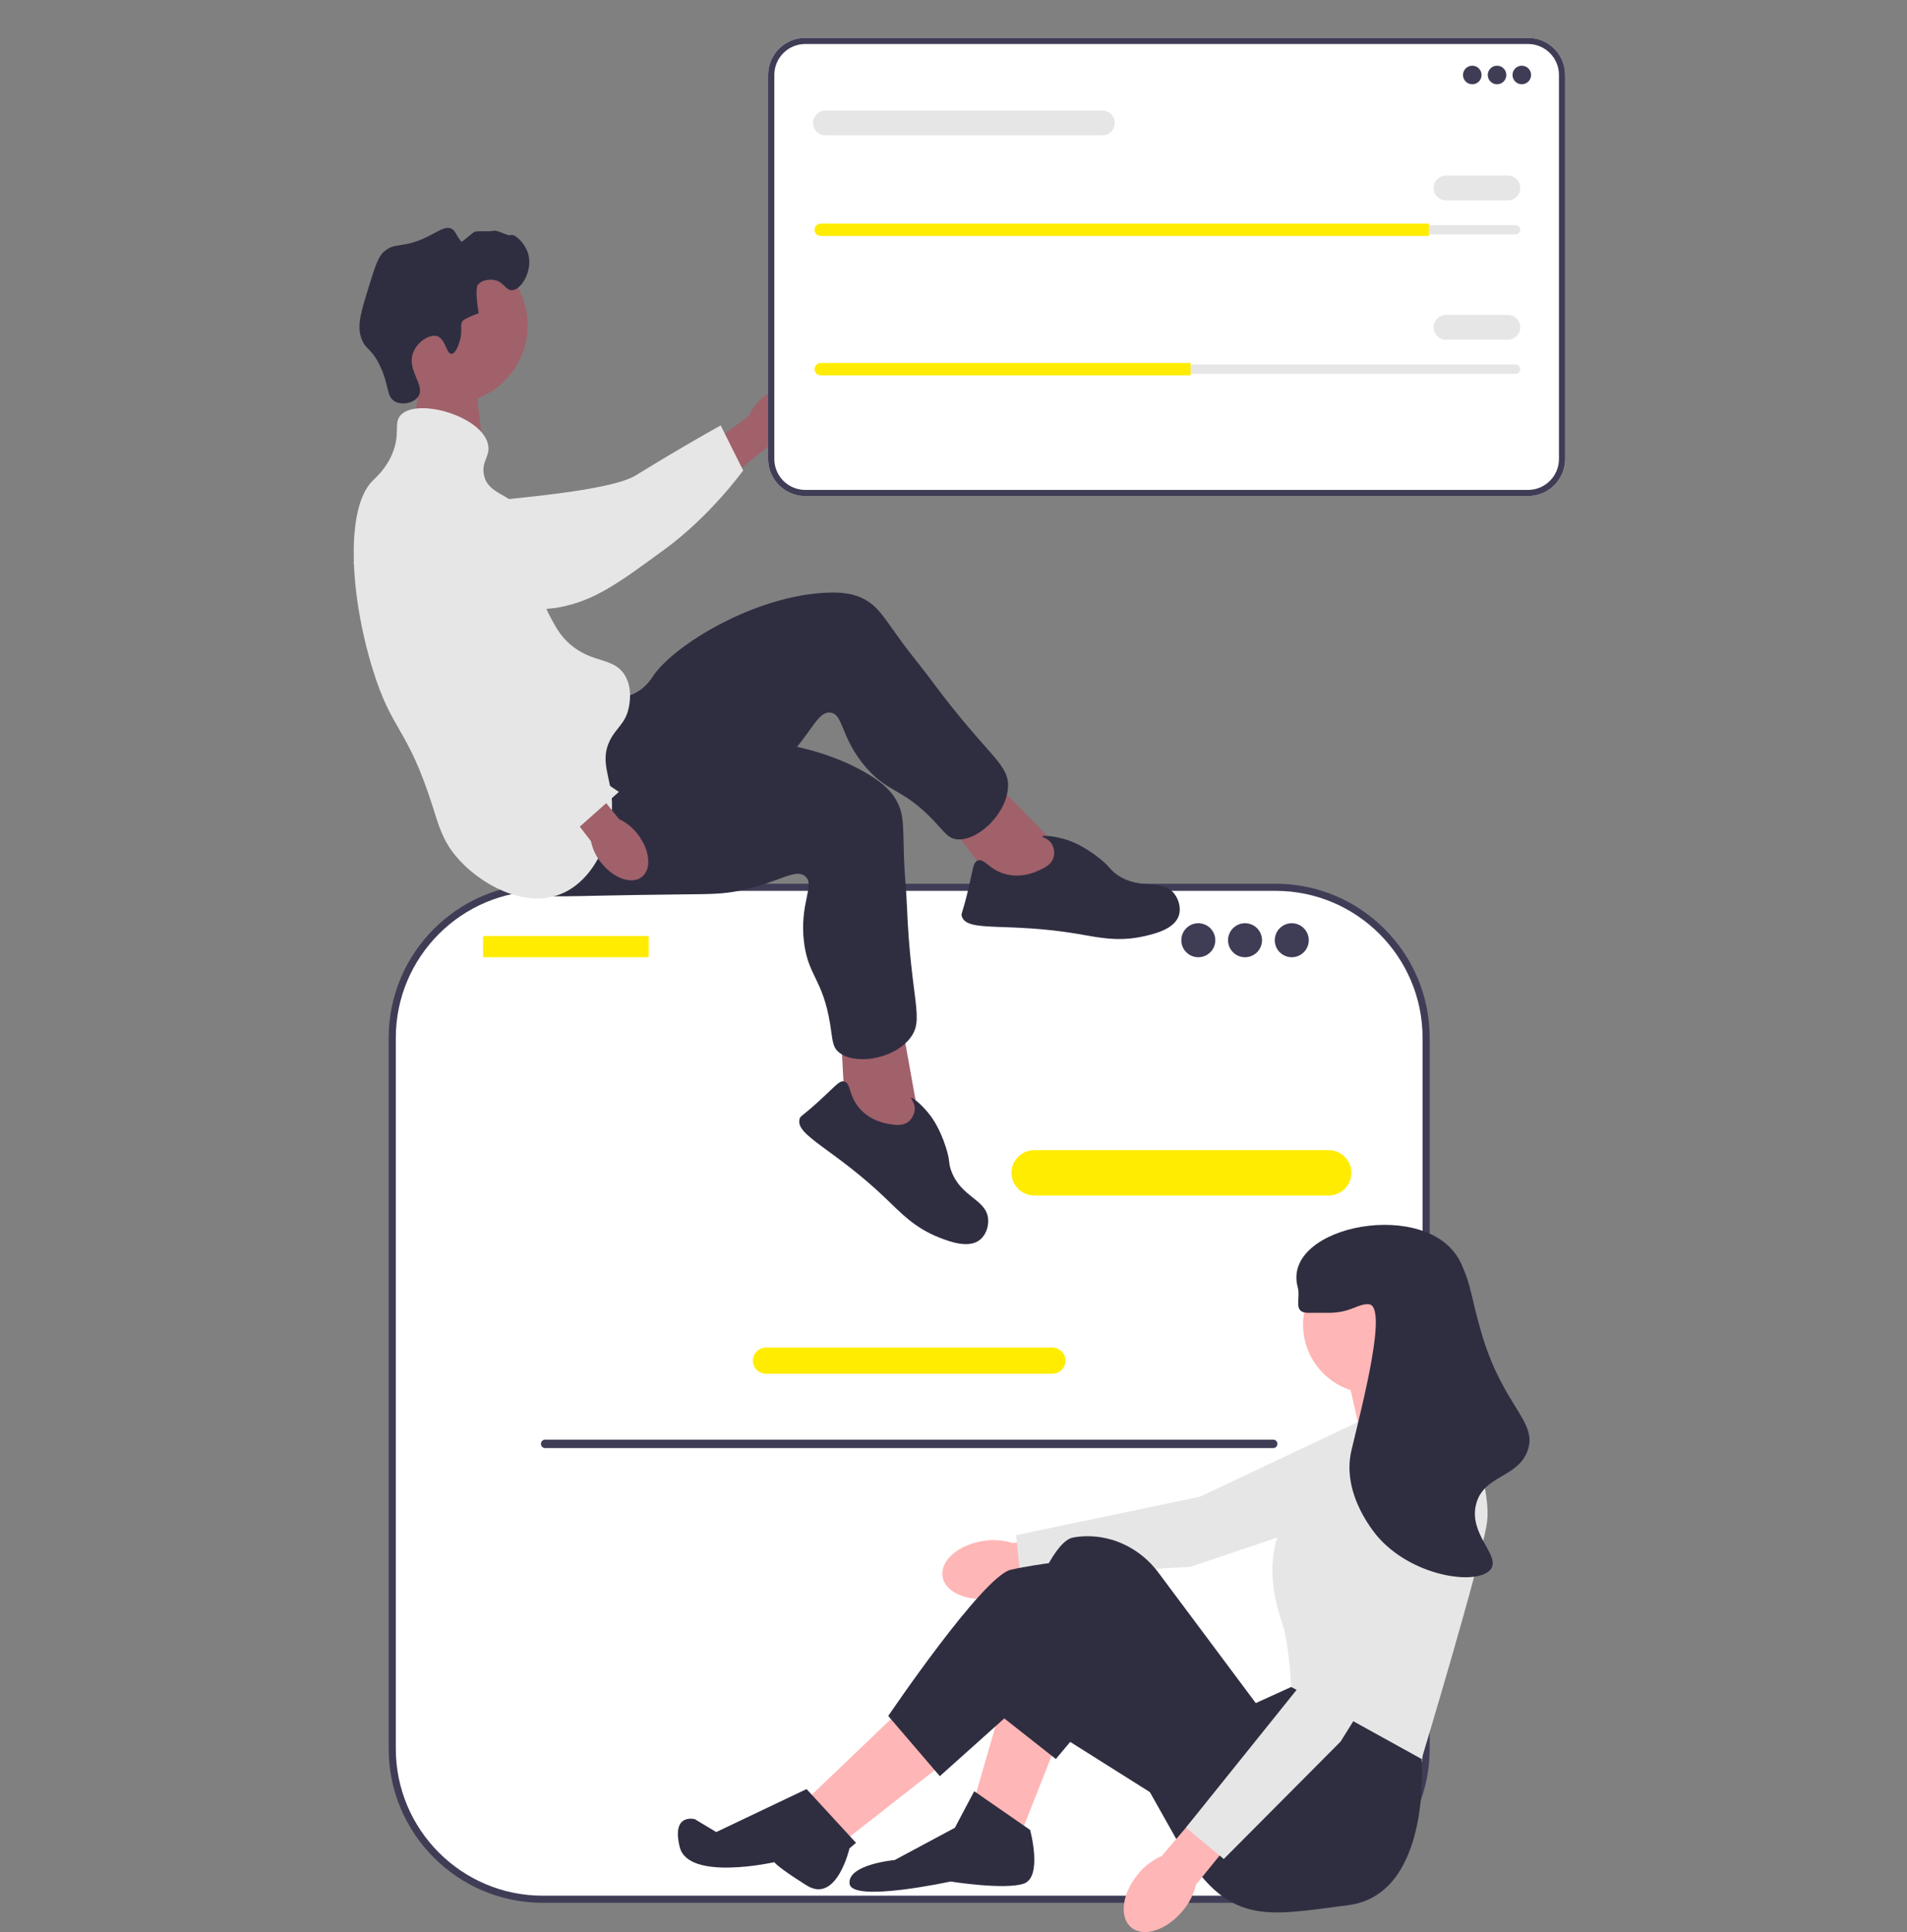 <?xml version="1.0" encoding="utf-8"?>
<!-- Generator: Adobe Illustrator 16.0.0, SVG Export Plug-In . SVG Version: 6.00 Build 0)  -->
<!DOCTYPE svg PUBLIC "-//W3C//DTD SVG 1.1//EN" "http://www.w3.org/Graphics/SVG/1.1/DTD/svg11.dtd">
<svg version="1.1" id="Layer_1" xmlns="http://www.w3.org/2000/svg" xmlns:xlink="http://www.w3.org/1999/xlink" x="0px" y="0px"
	 width="524.67px" height="531.396px" viewBox="0 0 524.67 531.396" enable-background="new 0 0 524.67 531.396"
	 xml:space="preserve">
<rect x="0" y="0" width="524.67" height="531.396" fill="#808080" stroke="none"/>
<polygon fill="#A0616A" points="117.267,97.41 113.345,117.999 132.897,123.511 130.469,101.529 "/>
<g>
	<path fill="#FFFFFF" d="M350.962,244.047H149.321c-22.866,0-41.403,18.537-41.403,41.402v195.529
		c0,22.865,18.537,41.402,41.403,41.402h201.642c22.866,0,41.403-18.537,41.403-41.402V285.449
		C392.366,262.583,373.829,244.047,350.962,244.047L350.962,244.047z"/>
	<path fill="#3F3D56" d="M350.962,523.361H149.321c-23.372,0-42.383-19.014-42.383-42.383V285.45
		c0-23.371,19.014-42.384,42.383-42.384h201.642c23.37,0,42.384,19.014,42.384,42.384v195.528
		C393.347,504.349,374.332,523.361,350.962,523.361L350.962,523.361z M149.321,245.027c-22.29,0-40.422,18.134-40.422,40.423
		v195.528c0,22.289,18.133,40.422,40.422,40.422h201.642c22.289,0,40.423-18.133,40.423-40.422V285.45
		c0-22.289-18.134-40.423-40.423-40.423H149.321L149.321,245.027z"/>
	<path fill="#FFEC00" d="M365.57,328.815h-81.05c-3.438,0-6.233-2.798-6.233-6.233c0-3.437,2.797-6.235,6.233-6.235h81.05
		c3.438,0,6.234,2.799,6.234,6.235C371.804,326.018,369.007,328.815,365.57,328.815L365.57,328.815z"/>
	<path fill="#FFEC00" d="M289.534,377.843H210.75c-1.985,0-3.602-1.615-3.602-3.603c0-1.985,1.616-3.602,3.602-3.602h78.784
		c1.986,0,3.602,1.615,3.602,3.602C293.136,376.228,291.521,377.843,289.534,377.843L289.534,377.843z"/>
	<path fill="#FFEC00" d="M133.202,257.437h44.979c0.168,0,0.305,0.136,0.305,0.304v5.236c0,0.168-0.137,0.304-0.305,0.304h-44.979
		c-0.168,0-0.305-0.136-0.305-0.304v-5.236C132.897,257.572,133.033,257.437,133.202,257.437z"/>
	<circle fill="#3F3D56" cx="329.687" cy="258.606" r="4.676"/>
	<circle fill="#3F3D56" cx="342.543" cy="258.606" r="4.676"/>
	<circle fill="#3F3D56" cx="355.403" cy="258.606" r="4.676"/>
	<path fill="#3F3D56" d="M148.83,397.125c0,0.647,0.519,1.167,1.165,1.167h200.291c0.647,0,1.166-0.52,1.166-1.167
		c0-0.646-0.519-1.166-1.166-1.166H149.995C149.35,395.959,148.83,396.479,148.83,397.125z"/>
</g>
<g>
	<path id="uuid-d0b76542-8f08-4363-846d-0cc3b89caf22-128" fill="#A0616A" d="M209.915,109.344c4.263-3.523,9.538-4.18,11.78-1.465
		c2.241,2.714,0.601,7.769-3.663,11.293c-1.686,1.432-3.689,2.438-5.841,2.937l-18.256,14.701l-6.716-8.714l18.709-13.567
		C206.824,112.507,208.191,110.729,209.915,109.344L209.915,109.344z"/>
	<path fill="#E6E6E6" d="M104.402,142.512c-0.009-0.65-0.003-6.321,4.195-9.905c4.823-4.117,11.627-2.451,14.014-1.866
		c5.514,1.35,5.966,3.716,11.144,6.145c9.688,4.547-2.45,2.22,3.314,0.762c1.994-0.505,30.699-2.495,37.844-6.894
		c13.896-8.553,23.365-13.738,23.365-13.738l6.19,12.379c0,0-8.951,12.444-21.548,21.664c-12.921,9.457-19.382,14.186-29.2,16.012
		c-0.845,0.158-21.639,3.708-38.388-8.804C111.51,155.414,104.511,150.184,104.402,142.512L104.402,142.512z"/>
	<circle fill="#A0616A" cx="123.602" cy="89.467" r="21.563"/>
	<g>
		<polygon fill="#A0616A" points="292.468,234.33 270.262,211.599 258.8,223.556 275.344,245.351 291.754,247.227 		"/>
		<path fill="#2F2E41" d="M165.672,191.705c1.298,0.108,5.426,0.936,9.371-1.235c2.692-1.482,4.074-3.684,4.54-4.385
			c5.786-8.689,27.994-22.24,47.925-23.074c4.514-0.189,7.484,0.334,10.185,1.741c3.829,1.996,5.358,4.855,10.216,11.552
			c2.658,3.664,5.599,7.115,8.289,10.755c15.749,21.311,21.717,22.984,21.107,29.815c-0.676,7.58-8.852,14.772-14.285,13.942
			c-2.226-0.34-3.087-1.887-6.062-5.02c-8.717-9.185-12.322-7.487-18.528-14.523c-7.247-8.213-6.297-15.023-10.078-15.286
			c-3.505-0.244-4.995,5.565-12.479,13.283c-3.425,3.531-5.863,5.151-13.294,10.306c-28.933,20.072-29.394,21.482-35.234,23.083
			c-2.555,0.701-20.688,5.672-27.146-2.239C130.089,228.042,153.968,190.732,165.672,191.705L165.672,191.705z"/>
		<path fill="#2F2E41" d="M285.68,239.466c1.633-0.733,3.541-1.591,4.156-3.563c0.415-1.334,0.177-2.979-0.683-4.116
			c-0.992-1.312-2.46-1.484-2.399-1.717c0.091-0.353,3.561-0.215,7.37,1.132c0.719,0.254,3.977,1.444,8.118,4.679
			c3.318,2.591,2.871,3.109,4.953,4.604c6.389,4.587,12.382,0.972,15.838,5.273c1.334,1.66,1.902,4.016,1.343,5.922
			c-1.128,3.827-6.611,5.145-9.609,5.824c-7.216,1.637-12.681,0.301-18.384-0.66c-19.398-3.269-30.299-0.292-31.759-4.786
			c-0.275-0.851,0.173-0.777,1.669-7.02c1.476-6.161,1.428-7.853,2.685-8.346c1.894-0.742,3.164,2.636,7.932,3.791
			C281.135,241.506,284.621,239.941,285.68,239.466L285.68,239.466z"/>
	</g>
	<g>
		<polygon fill="#A0616A" points="252.99,308.69 247.379,277.412 231.18,280.868 232.632,308.192 245.156,318.962 		"/>
		<path fill="#2F2E41" d="M172.007,202.219c1.014,0.819,3.965,3.82,8.447,4.239c3.06,0.287,5.439-0.761,6.219-1.078
			c9.667-3.941,35.651-2.684,52.612,7.817c3.84,2.379,6.005,4.48,7.449,7.16c2.048,3.801,1.707,7.026,1.967,15.297
			c0.144,4.523,0.638,9.03,0.819,13.554c1.063,26.476,5.064,31.214,0.722,36.523c-4.817,5.893-15.62,7.251-19.65,3.514
			c-1.649-1.531-1.495-3.295-2.195-7.556c-2.056-12.495-5.992-13.115-7.177-22.422c-1.383-10.865,3.226-15.967,0.245-18.307
			c-2.764-2.17-7.258,1.8-17.786,3.983c-4.817,0.999-7.743,0.969-16.786,1.063c-35.212,0.361-36.386,1.27-42.117-0.685
			c-2.506-0.855-20.301-6.924-21.203-17.097C122.159,212.306,162.869,194.842,172.007,202.219L172.007,202.219z"/>
		<path fill="#2F2E41" d="M244.488,309.127c1.764,0.31,3.825,0.674,5.441-0.613c1.092-0.871,1.818-2.366,1.746-3.789
			c-0.084-1.644-1.202-2.609-1.021-2.769c0.273-0.241,3.066,1.822,5.462,5.076c0.453,0.612,2.479,3.426,4.091,8.429
			c1.291,4.008,0.63,4.187,1.513,6.592c2.711,7.383,9.699,7.758,10.144,13.256c0.174,2.124-0.68,4.394-2.216,5.655
			c-3.08,2.533-8.357,0.545-11.219-0.576c-6.891-2.698-10.66-6.873-14.841-10.871c-14.217-13.597-24.908-17.255-23.592-21.794
			c0.25-0.858,0.581-0.546,5.324-4.871c4.681-4.269,5.59-5.697,6.908-5.398c1.983,0.448,1.138,3.956,4.434,7.591
			C239.582,308.265,243.345,308.926,244.488,309.127L244.488,309.127z"/>
	</g>
	<path fill="#2F2E41" d="M126.542,93.589c0.84-3.003-0.215-4.097,0.86-5.444c0,0,0.432-0.542,4.298-2.006l0,0
		c-1.14-6.618-0.286-7.738-0.286-7.738c0.984-1.289,2.958-1.602,4.299-1.432c2.84,0.356,3.341,2.922,5.159,2.866
		c2.51-0.08,5.52-5.104,4.585-9.458c-0.762-3.552-4.048-6.189-4.872-5.731c-0.817,0.454-3.757-1.547-4.873-1.146
		c-0.761,0.273-4.346-0.091-5.159,0.286c-0.888,0.412-3.429,2.975-3.672,2.653c-1.689-2.246-1.652-3.029-2.633-3.512
		c-1.737-0.858-3.623,0.727-6.877,2.292c-6.695,3.221-8.656,1.299-11.75,4.012c-1.562,1.37-2.399,3.988-4.012,9.171
		c-2.254,7.247-3.381,10.869-2.292,14.329c1.11,3.527,2.745,2.76,5.158,7.738c2.687,5.54,1.761,8.761,4.299,10.029
		c1.961,0.98,5.114,0.357,6.305-1.433c2.038-3.063-3.229-7.208-1.434-12.035c1.103-2.964,4.506-5.211,6.592-4.585
		c2.358,0.708,2.532,4.937,4.012,4.872C125.515,97.258,126.395,94.112,126.542,93.589L126.542,93.589z"/>
	<path fill="#E6E6E6" d="M110.207,114.222c4.413-4.947,22.385,0.173,24.072,8.024c0.694,3.229-1.866,4.592-1.146,8.311
		c1.055,5.438,7.028,5.067,11.462,10.604c6.295,7.858-0.189,15.541,6.878,28.657c1.51,2.802,2.783,5.165,5.445,7.451
		c6.107,5.246,11.791,3.447,14.901,8.311c2.325,3.637,1.37,8.12,1.147,9.171c-0.918,4.306-3.406,5.355-5.159,8.883
		c-2.917,5.87,0.387,10.18,0.573,17.195c0.235,8.776-4.429,20.94-13.755,24.932c-10.479,4.484-23.114-2.942-29.229-10.316
		c-3.65-4.4-4.709-8.459-6.305-13.469c-7.135-22.39-11.167-20.364-16.622-38.114c-6.237-20.29-7.463-44.061,0-51.582
		c0.989-0.997,3.712-3.302,5.445-7.451C110.247,119.242,108.232,116.437,110.207,114.222L110.207,114.222z"/>
	<g>
		<path id="uuid-35da8825-ceb1-46f8-a8e3-884fcc945dd4-129" fill="#A0616A" d="M175.404,229.389
			c3.421,4.346,3.951,9.635,1.185,11.812c-2.767,2.176-7.782,0.417-11.203-3.932c-1.391-1.719-2.35-3.744-2.798-5.909l-14.262-18.6
			l7.371-5.621l14.619,18.141C172.315,226.224,174.061,227.632,175.404,229.389L175.404,229.389z"/>
		<path fill="#E6E6E6" d="M123.172,133.076c0.635-0.142,6.188-1.292,10.554,2.085c5.014,3.88,4.772,10.883,4.687,13.339
			c-0.197,5.674-2.421,6.598-3.743,12.163c-2.475,10.412,2.237,20.086,4.841,25.432c0.902,1.85,3.796,7.512,9.559,13.609
			c11.209,11.858,21.21,18.098,21.21,18.098l-10.744,9.55c0,0-17.113-5.216-28.709-15.667
			c-11.896-10.72-30.187-48.647-33.979-57.886c-0.326-0.795,4.299,12.14,13.132-6.81
			C111.992,142.668,115.683,134.749,123.172,133.076L123.172,133.076z"/>
	</g>
</g>
<g>
	<path id="uuid-ba1531a6-e7ab-4297-b996-1d676f43fe3f-130" fill="#FFB6B6" d="M270.479,423.835
		c-6.83,1.046-11.825,5.418-11.158,9.765c0.667,4.346,6.743,7.018,13.574,5.971c2.734-0.383,5.337-1.412,7.592-3.005l28.878-4.8
		l-1.928-11.415l-28.813,4.076C275.995,423.581,273.201,423.378,270.479,423.835L270.479,423.835z"/>
	<polygon fill="#E6E6E6" points="394.916,388.254 383.719,412.014 327.429,430.964 280.72,433.455 279.549,422.236 330.172,411.65 
		382.118,387.104 	"/>
	<polygon fill="#FFB6B6" points="291.097,478.473 281.044,503.9 268.034,495.03 275.722,468.42 	"/>
	<polygon fill="#FFB6B6" points="249.111,469.011 222.501,494.439 233.145,505.675 260.346,484.386 	"/>
	<polygon fill="#FFB6B6" points="399.904,386.222 399.609,384.152 392.809,370.848 370.338,376.761 374.477,395.092 	"/>
	<path fill="#2F2E41" d="M390.444,474.925l0.691,8.882c0,0,2.856,37.243-20.206,40.2c-23.063,2.958-33.115,5.913-46.716-17.148
		l-21.29-37.847l-12.435,14.795l-16.54-13.021c0,0,11.827-46.125,21.287-47.898c1.184-0.222,2.366-0.333,3.531-0.356
		c7.832-0.163,15.217,3.668,19.903,9.947l26.832,35.944l9.757-4.436L390.444,474.925L390.444,474.925z"/>
	<path fill="#2F2E41" d="M262.713,502.719l5.322-10.054l15.376,10.644c0,0,3.549,13.01-1.774,14.784
		c-5.323,1.773-20.107-0.593-20.107-0.593s-27.201,5.914-27.792,0.593c-0.592-5.322,12.418-6.505,12.418-6.505L262.713,502.719
		L262.713,502.719z"/>
	<path fill="#2F2E41" d="M320.663,495.621l-41.098-25.896l-20.993,18.8l-14.192-16.558c0,0,26.019-38.438,33.707-40.213
		c7.688-1.773,20.106-2.957,20.106-2.957l37.846,34.89L320.663,495.621L320.663,495.621z"/>
	<path fill="#2F2E41" d="M221.908,492.073l13.601,14.784l-1.792,1.532c0,0-3.529,15.37-11.808,10.17
		c-8.278-5.198-8.871-6.381-8.871-6.381s-23.654,5.321-26.019-4.14c-2.365-9.462,4.14-7.688,4.14-7.688l5.905,3.547L221.908,492.073
		L221.908,492.073z"/>
	<circle fill="#FFB6B6" cx="377.433" cy="364.342" r="18.923"/>
	<path fill="#E6E6E6" d="M372.998,391.249l27.202-8.279c0,0,10.644,24.836,8.871,36.072c-1.775,11.236-17.937,64.765-17.937,64.765
		l-35.877-19.822c0,0-0.593-11.826-2.366-17.148c-1.774-5.322-7.391-21.585,5.027-35.187
		C370.338,398.048,372.998,391.249,372.998,391.249L372.998,391.249z"/>
	<g>
		<path id="uuid-375aaccb-22f9-42b6-a352-baabb12db8d2-131" fill="#FFB6B6" d="M313.128,515.421
			c-4.427,5.304-5.279,11.888-1.902,14.704c3.376,2.816,9.7,0.801,14.128-4.506c1.799-2.096,3.068-4.591,3.703-7.277l18.473-22.709
			l-8.998-7.283l-18.903,22.123C317.096,511.58,314.869,513.276,313.128,515.421L313.128,515.421z"/>
		<polygon fill="#E6E6E6" points="393.865,403.18 400.293,428.646 368.825,479.02 336.7,511.306 326.286,502.667 358.685,462.356 
			383.244,410.416 		"/>
	</g>
	<path fill="#2F2E41" d="M359.988,361.089c4.854-0.013,5.13,0.021,5.914,0c6.019-0.159,7.593-2.525,10.645-2.364
		c5.445,0.287-1.742,27.589-4.73,40.211c-2.932,12.379,6.975,23.472,7.687,24.245c10.057,10.936,27.72,12.936,30.751,8.278
		c2.453-3.77-6.242-9.5-4.142-17.74c2.056-8.054,11.541-7.196,14.194-14.784c2.776-7.944-6.557-11.952-12.419-31.342
		c-3.368-11.134-2.771-13.21-5.913-20.105c-8.397-18.435-49.564-10.585-44.942,6.505C357.926,357.3,355.547,361.101,359.988,361.089
		L359.988,361.089z"/>
</g>
<g>
	<path fill="#FFFFFF" d="M420.415,136.447h-198.88c-5.623,0-10.198-4.576-10.198-10.2V20.602
		c-0.001-5.624,4.574-10.199,10.198-10.199h198.881c5.623,0,10.198,4.576,10.198,10.199v105.645
		C430.615,131.872,426.039,136.447,420.415,136.447z"/>
	<path fill="#3F3D56" d="M420.415,136.447h-198.88c-5.623,0-10.198-4.576-10.198-10.2V20.602
		c-0.001-5.624,4.574-10.199,10.198-10.199h198.881c5.623,0,10.198,4.576,10.198,10.199v105.645
		C430.615,131.872,426.039,136.447,420.415,136.447z M221.535,12.105c-4.684,0-8.496,3.813-8.496,8.497v105.645
		c0,4.685,3.813,8.497,8.496,8.497h198.881c4.684,0,8.496-3.812,8.496-8.497V20.602c0-4.684-3.813-8.497-8.496-8.497H221.535z"/>
	<circle fill="#3F3D56" cx="405.066" cy="20.623" r="2.555"/>
	<circle fill="#3F3D56" cx="411.878" cy="20.623" r="2.555"/>
	<circle fill="#3F3D56" cx="418.691" cy="20.623" r="2.555"/>
	<path fill="#E6E6E6" d="M225.815,61.928c-0.705,0-1.278,0.573-1.278,1.277c0,0.344,0.133,0.661,0.373,0.896
		c0.244,0.249,0.562,0.382,0.905,0.382h191.174c0.705,0,1.277-0.572,1.277-1.277c0-0.343-0.132-0.661-0.374-0.896
		c-0.242-0.248-0.561-0.381-0.903-0.381L225.815,61.928L225.815,61.928z"/>
	<path fill="#FFEC00" d="M393.142,61.501v3.407H225.815c-0.469,0-0.895-0.187-1.202-0.501c-0.315-0.307-0.503-0.733-0.503-1.201
		c0-0.938,0.766-1.703,1.704-1.703L393.142,61.501L393.142,61.501z"/>
	<path fill="#E6E6E6" d="M414.859,55.114h-17.032c-1.879,0-3.408-1.529-3.408-3.407c0-1.879,1.529-3.407,3.408-3.407h17.032
		c1.879,0,3.407,1.528,3.407,3.407S416.738,55.114,414.859,55.114z"/>
	<path fill="#E6E6E6" d="M303.293,37.23h-76.203c-1.878,0-3.406-1.528-3.406-3.407c0-1.879,1.528-3.407,3.406-3.407h76.203
		c1.877,0,3.407,1.528,3.407,3.407C306.7,35.702,305.17,37.23,303.293,37.23z"/>
	<path fill="#E6E6E6" d="M225.815,100.252c-0.705,0-1.278,0.572-1.278,1.277c0,0.343,0.133,0.661,0.373,0.895
		c0.244,0.249,0.562,0.382,0.905,0.382h191.174c0.705,0,1.277-0.572,1.277-1.277c0-0.344-0.132-0.662-0.374-0.896
		c-0.242-0.249-0.561-0.381-0.903-0.381H225.815z"/>
	<path fill="#FFEC00" d="M327.565,99.826v3.407h-101.75c-0.469,0-0.895-0.188-1.202-0.503c-0.315-0.307-0.503-0.732-0.503-1.201
		c0-0.937,0.766-1.703,1.704-1.703H327.565z"/>
	<path fill="#E6E6E6" d="M414.859,93.438h-17.032c-1.879,0-3.408-1.527-3.408-3.407s1.529-3.407,3.408-3.407h17.032
		c1.879,0,3.407,1.527,3.407,3.407S416.738,93.438,414.859,93.438z"/>
</g>
</svg>

